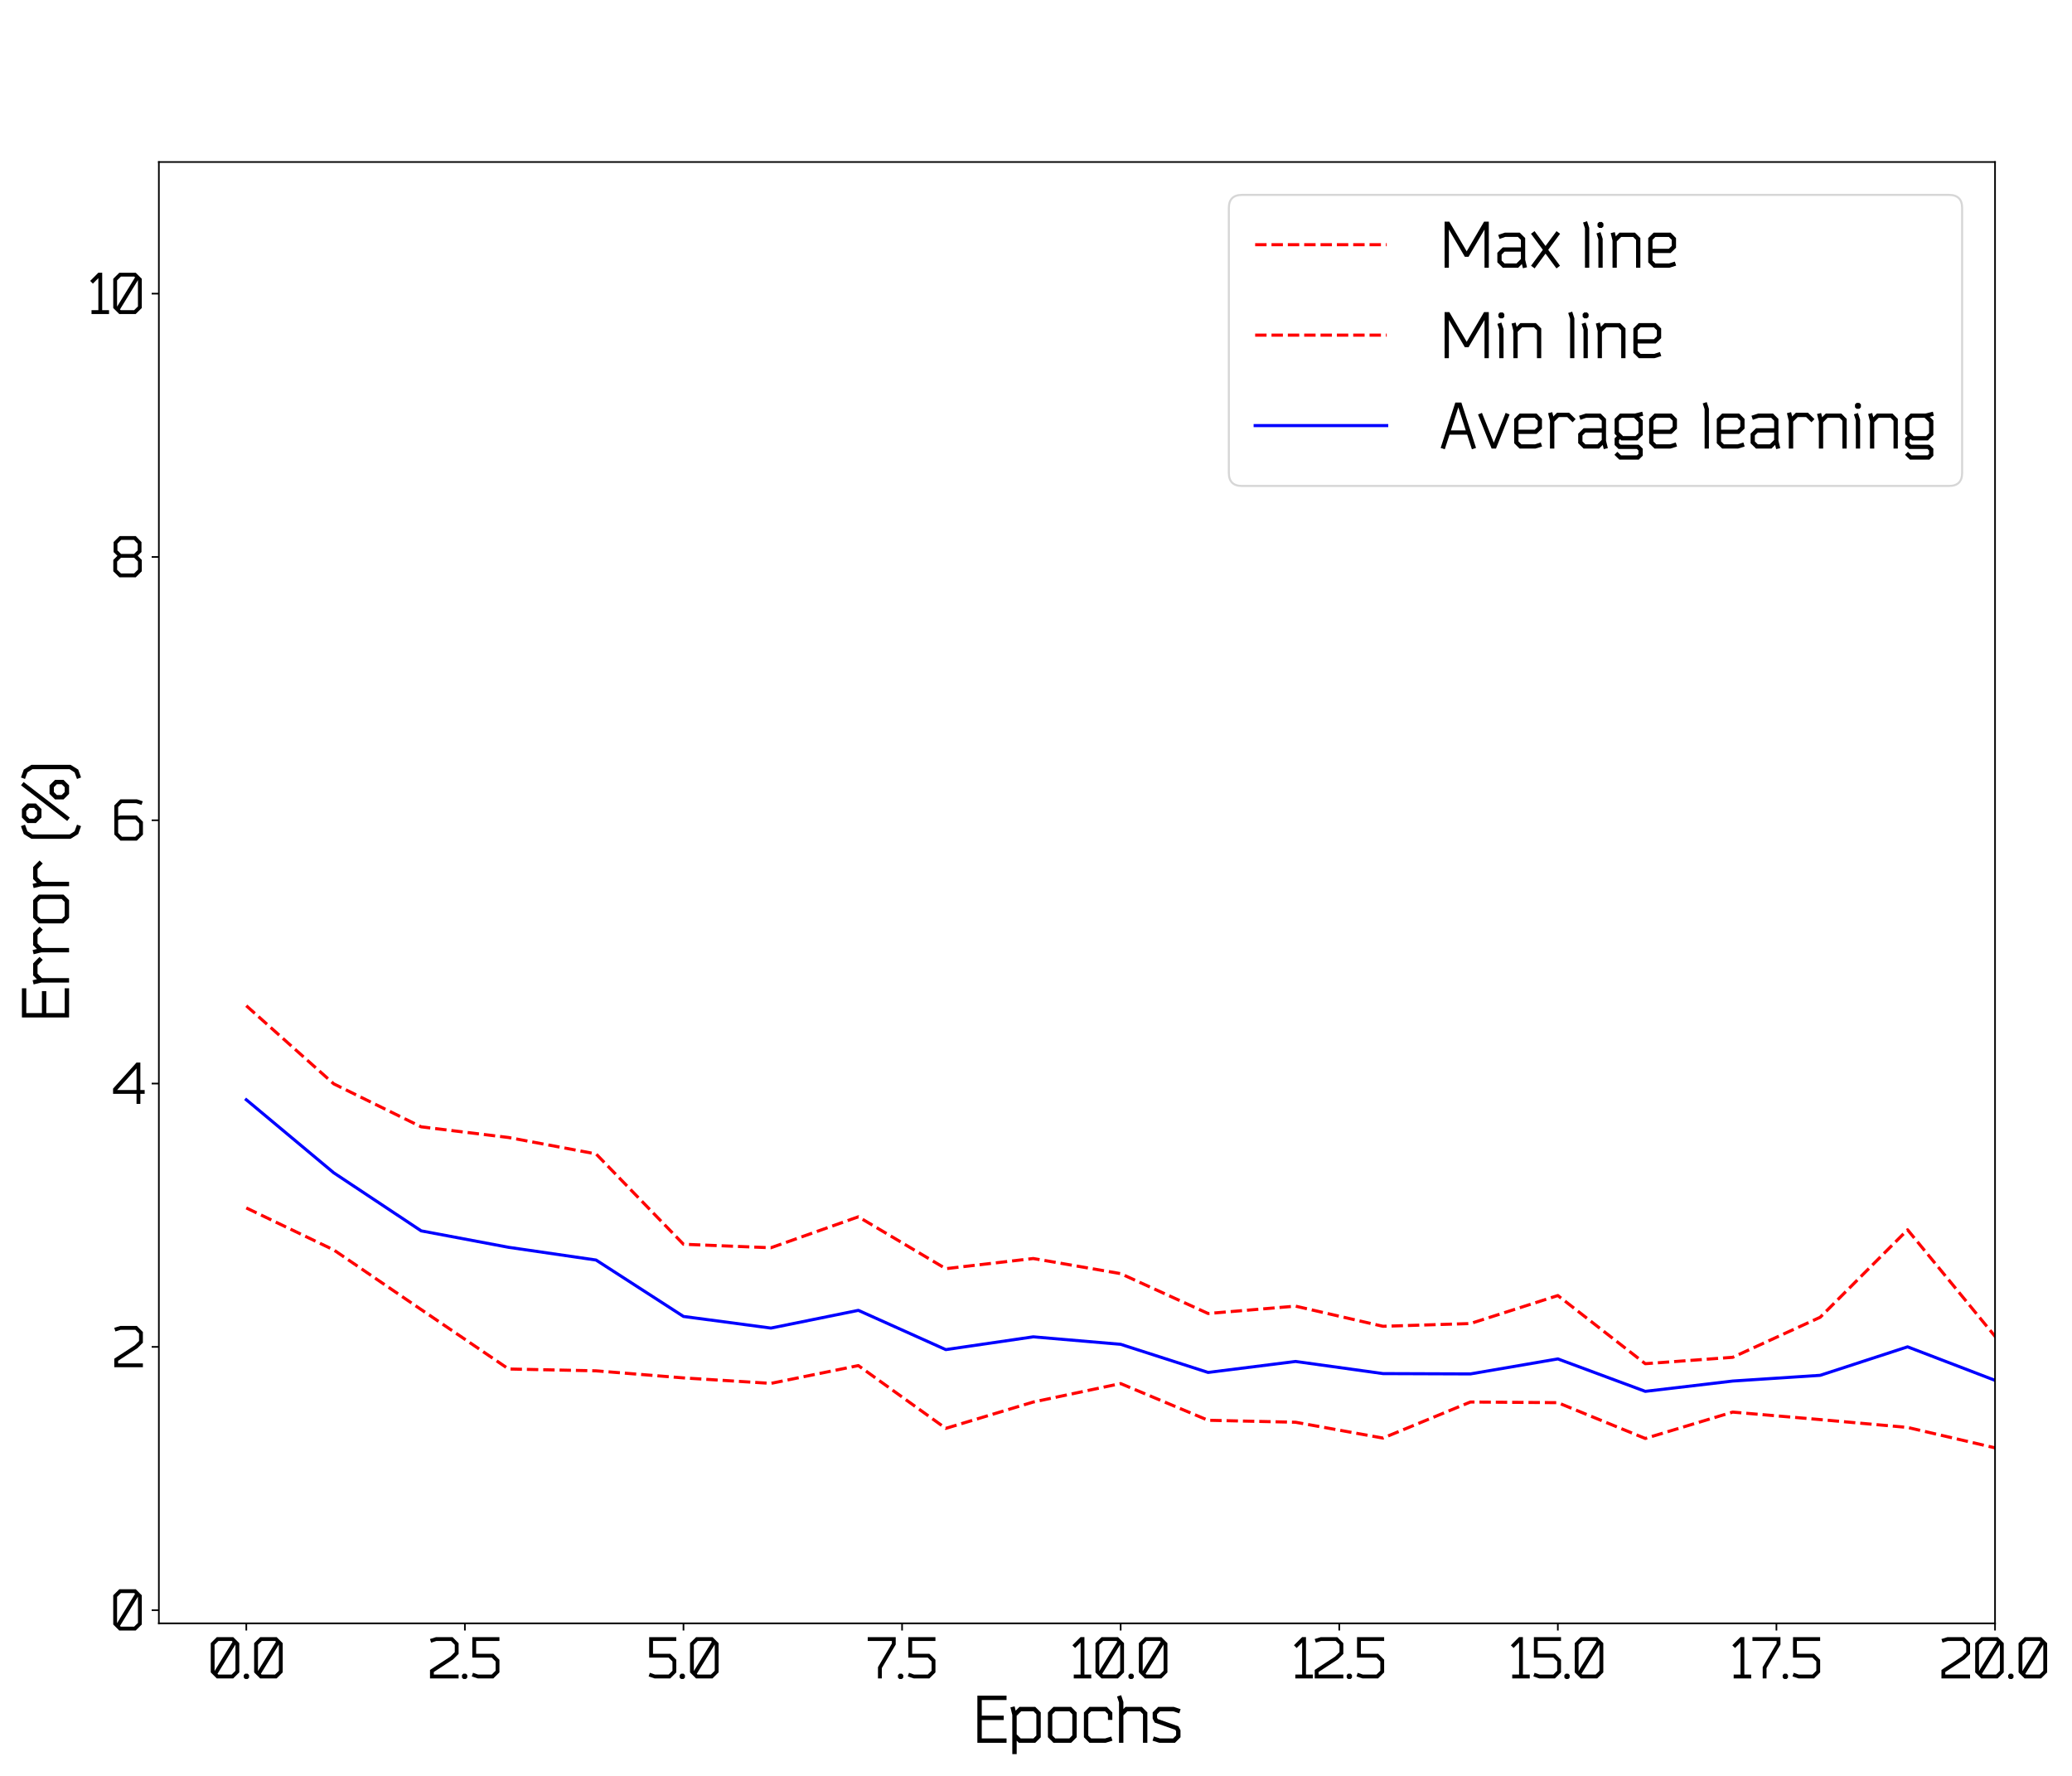 <?xml version="1.0" encoding="UTF-8" standalone="no"?>
<svg
   xmlns:dc="http://purl.org/dc/elements/1.1/"
   xmlns:cc="http://creativecommons.org/ns#"
   xmlns:rdf="http://www.w3.org/1999/02/22-rdf-syntax-ns#"
   xmlns:svg="http://www.w3.org/2000/svg"
   xmlns="http://www.w3.org/2000/svg"
   xmlns:xlink="http://www.w3.org/1999/xlink"
   xmlns:sodipodi="http://sodipodi.sourceforge.net/DTD/sodipodi-0.dtd"
   xmlns:inkscape="http://www.inkscape.org/namespaces/inkscape"
   width="1008pt"
   height="864pt"
   viewBox="0 0 1008 864"
   version="1.1"
   id="svg10456"
   sodipodi:docname="M3-variance.svg"
   inkscape:version="1.0.2 (e86c870879, 2021-01-15)">
  <sodipodi:namedview
     pagecolor="#ffffff"
     bordercolor="#666666"
     borderopacity="1"
     objecttolerance="10"
     gridtolerance="10"
     guidetolerance="10"
     inkscape:pageopacity="0"
     inkscape:pageshadow="2"
     inkscape:window-width="1432"
     inkscape:window-height="869"
     id="namedview10458"
     showgrid="false"
     inkscape:zoom="0.77170139"
     inkscape:cx="672"
     inkscape:cy="-46.00225"
     inkscape:window-x="221"
     inkscape:window-y="1211"
     inkscape:window-maximized="0"
     inkscape:current-layer="axes_1" />
  <defs
     id="defs9859">
    <style
       type="text/css"
       id="style9857">*{stroke-linejoin: round; stroke-linecap: butt}</style>
  </defs>
  <g
     id="figure_1">
    <g
       id="patch_1">
      <path
         d="M 0 864  L 1008 864  L 1008 0  L 0 0  z "
         style="fill: #ffffff"
         id="path9861" />
    </g>
    <g
       id="axes_1">
      <g
         id="patch_2">
        <path
           d="M 77.287 789.781  L 970.553 789.781  L 970.553 78.826  L 77.287 78.826  z "
           style="fill: #ffffff"
           id="path9864" />
      </g>
      <g
         id="matplotlib.axis_1">
        <g
           id="xtick_1">
          <g
             id="line2d_1">
            <defs
               id="defs9868">
              <path
                 id="m13b226bd58"
                 d="M 0 0  L 0 3.5  "
                 style="stroke: #000000; stroke-width: 0.8" />
            </defs>
            <g
               id="g9872">
              <use
                 xlink:href="#m13b226bd58"
                 x="119.823"
                 y="789.781"
                 style="stroke: #000000; stroke-width: 0.8"
                 id="use9870" />
            </g>
          </g>
          <g
             id="text_1">
            <!-- 0.0 -->
            <g
               transform="translate(100.81 816.577) scale(0.28 -0.28)"
               id="g9885">
              <defs
                 id="defs9877">
                <path
                   id="Bender-30"
                   d="M 800 800  L 2752 3981  L 2662 4064  L 1216 4064  L 800 3654  L 800 800  z M 3066 3680  L 1114 499  L 1203 416  L 2650 416  L 3066 826  L 3066 3680  z M 2829 4480  L 3482 3827  L 3482 653  L 2822 0  L 1037 0  L 384 653  L 384 3827  L 1043 4480  L 2829 4480  z "
                   transform="scale(0.016)" />
                <path
                   id="Bender-2e"
                   d="M 346 -64  L 192 90  L 192 358  L 346 512  L 614 512  L 768 358  L 768 90  L 614 -64  L 346 -64  z "
                   transform="scale(0.016)" />
              </defs>
              <use
                 xlink:href="#Bender-30"
                 id="use9879" />
              <use
                 xlink:href="#Bender-2e"
                 x="60.4"
                 id="use9881" />
              <use
                 xlink:href="#Bender-30"
                 x="75.4"
                 id="use9883" />
            </g>
          </g>
        </g>
        <g
           id="xtick_2">
          <g
             id="line2d_2">
            <g
               id="g9891">
              <use
                 xlink:href="#m13b226bd58"
                 x="226.164"
                 y="789.781"
                 style="stroke: #000000; stroke-width: 0.8"
                 id="use9889" />
            </g>
          </g>
          <g
             id="text_2">
            <!-- 2.5 -->
            <g
               transform="translate(208.594 816.577) scale(0.28 -0.28)"
               id="g9904">
              <defs
                 id="defs9896">
                <path
                   id="Bender-32"
                   d="M 819 4064  L 256 3885  L 128 4275  L 787 4480  L 2586 4480  L 3238 3821  L 3238 2662  L 2643 2067  L 550 698  L 550 416  L 3238 416  L 3238 0  L 134 0  L 134 922  L 2355 2374  L 2822 2848  L 2822 3654  L 2419 4064  L 819 4064  z "
                   transform="scale(0.016)" />
                <path
                   id="Bender-35"
                   d="M 378 4480  L 3322 4480  L 3322 4064  L 794 4064  L 794 2675  L 2669 2675  L 3322 2022  L 3322 653  L 2662 0  L 966 0  L 320 218  L 454 608  L 1011 416  L 2483 416  L 2906 832  L 2906 1843  L 2490 2259  L 378 2259  L 378 4480  z "
                   transform="scale(0.016)" />
              </defs>
              <use
                 xlink:href="#Bender-32"
                 id="use9898" />
              <use
                 xlink:href="#Bender-2e"
                 x="54.6"
                 id="use9900" />
              <use
                 xlink:href="#Bender-35"
                 x="69.6"
                 id="use9902" />
            </g>
          </g>
        </g>
        <g
           id="xtick_3">
          <g
             id="line2d_3">
            <g
               id="g9910">
              <use
                 xlink:href="#m13b226bd58"
                 x="332.506"
                 y="789.781"
                 style="stroke: #000000; stroke-width: 0.8"
                 id="use9908" />
            </g>
          </g>
          <g
             id="text_3">
            <!-- 5.0 -->
            <g
               transform="translate(314.122 816.577) scale(0.28 -0.28)"
               id="g9919">
              <use
                 xlink:href="#Bender-35"
                 id="use9913" />
              <use
                 xlink:href="#Bender-2e"
                 x="55.9"
                 id="use9915" />
              <use
                 xlink:href="#Bender-30"
                 x="70.9"
                 id="use9917" />
            </g>
          </g>
        </g>
        <g
           id="xtick_4">
          <g
             id="line2d_4">
            <g
               id="g9925">
              <use
                 xlink:href="#m13b226bd58"
                 x="438.847"
                 y="789.781"
                 style="stroke: #000000; stroke-width: 0.8"
                 id="use9923" />
            </g>
          </g>
          <g
             id="text_4">
            <!-- 7.5 -->
            <g
               transform="translate(421.85 816.577) scale(0.28 -0.28)"
               id="g9937">
              <defs
                 id="defs9929">
                <path
                   id="Bender-37"
                   d="M 1594 1120  L 1594 0  L 1178 0  L 1178 1222  L 2688 3789  L 2688 4064  L 64 4064  L 64 4480  L 3104 4480  L 3104 3680  L 1594 1120  z "
                   transform="scale(0.016)" />
              </defs>
              <use
                 xlink:href="#Bender-37"
                 id="use9931" />
              <use
                 xlink:href="#Bender-2e"
                 x="50.5"
                 id="use9933" />
              <use
                 xlink:href="#Bender-35"
                 x="65.5"
                 id="use9935" />
            </g>
          </g>
        </g>
        <g
           id="xtick_5">
          <g
             id="line2d_5">
            <g
               id="g9943">
              <use
                 xlink:href="#m13b226bd58"
                 x="545.188"
                 y="789.781"
                 style="stroke: #000000; stroke-width: 0.8"
                 id="use9941" />
            </g>
          </g>
          <g
             id="text_5">
            <!-- 10.0 -->
            <g
               transform="translate(521.134 816.577) scale(0.28 -0.28)"
               id="g9957">
              <defs
                 id="defs9947">
                <path
                   id="Bender-31"
                   d="M 2176 0  L 275 0  L 275 416  L 1018 416  L 1018 3898  L 422 3302  L 128 3597  L 1018 4486  L 1434 4486  L 1434 416  L 2176 416  L 2176 0  z "
                   transform="scale(0.016)" />
              </defs>
              <use
                 xlink:href="#Bender-31"
                 id="use9949" />
              <use
                 xlink:href="#Bender-30"
                 x="36"
                 id="use9951" />
              <use
                 xlink:href="#Bender-2e"
                 x="96.4"
                 id="use9953" />
              <use
                 xlink:href="#Bender-30"
                 x="111.4"
                 id="use9955" />
            </g>
          </g>
        </g>
        <g
           id="xtick_6">
          <g
             id="line2d_6">
            <g
               id="g9963">
              <use
                 xlink:href="#m13b226bd58"
                 x="651.529"
                 y="789.781"
                 style="stroke: #000000; stroke-width: 0.8"
                 id="use9961" />
            </g>
          </g>
          <g
             id="text_6">
            <!-- 12.5 -->
            <g
               transform="translate(628.919 816.577) scale(0.28 -0.28)"
               id="g9974">
              <use
                 xlink:href="#Bender-31"
                 id="use9966" />
              <use
                 xlink:href="#Bender-32"
                 x="36"
                 id="use9968" />
              <use
                 xlink:href="#Bender-2e"
                 x="90.6"
                 id="use9970" />
              <use
                 xlink:href="#Bender-35"
                 x="105.6"
                 id="use9972" />
            </g>
          </g>
        </g>
        <g
           id="xtick_7">
          <g
             id="line2d_7">
            <g
               id="g9980">
              <use
                 xlink:href="#m13b226bd58"
                 x="757.87"
                 y="789.781"
                 style="stroke: #000000; stroke-width: 0.8"
                 id="use9978" />
            </g>
          </g>
          <g
             id="text_7">
            <!-- 15.0 -->
            <g
               transform="translate(734.446 816.577) scale(0.28 -0.28)"
               id="g9991">
              <use
                 xlink:href="#Bender-31"
                 id="use9983" />
              <use
                 xlink:href="#Bender-35"
                 x="36"
                 id="use9985" />
              <use
                 xlink:href="#Bender-2e"
                 x="91.9"
                 id="use9987" />
              <use
                 xlink:href="#Bender-30"
                 x="106.9"
                 id="use9989" />
            </g>
          </g>
        </g>
        <g
           id="xtick_8">
          <g
             id="line2d_8">
            <g
               id="g9997">
              <use
                 xlink:href="#m13b226bd58"
                 x="864.211"
                 y="789.781"
                 style="stroke: #000000; stroke-width: 0.8"
                 id="use9995" />
            </g>
          </g>
          <g
             id="text_8">
            <!-- 17.5 -->
            <g
               transform="translate(842.174 816.577) scale(0.28 -0.28)"
               id="g10008">
              <use
                 xlink:href="#Bender-31"
                 id="use10000" />
              <use
                 xlink:href="#Bender-37"
                 x="36"
                 id="use10002" />
              <use
                 xlink:href="#Bender-2e"
                 x="86.5"
                 id="use10004" />
              <use
                 xlink:href="#Bender-35"
                 x="101.5"
                 id="use10006" />
            </g>
          </g>
        </g>
        <g
           id="xtick_9">
          <g
             id="line2d_9">
            <g
               id="g10014">
              <use
                 xlink:href="#m13b226bd58"
                 x="970.553"
                 y="789.781"
                 style="stroke: #000000; stroke-width: 0.8"
                 id="use10012" />
            </g>
          </g>
          <g
             id="text_9">
            <!-- 20.0 -->
            <g
               transform="translate(943.896 816.577) scale(0.28 -0.28)"
               id="g10025">
              <use
                 xlink:href="#Bender-32"
                 id="use10017" />
              <use
                 xlink:href="#Bender-30"
                 x="54.6"
                 id="use10019" />
              <use
                 xlink:href="#Bender-2e"
                 x="115"
                 id="use10021" />
              <use
                 xlink:href="#Bender-30"
                 x="130"
                 id="use10023" />
            </g>
          </g>
        </g>
        <g
           id="text_10">
          <!-- Epochs -->
          <g
             transform="translate(472.862 847.906) scale(0.32 -0.32)"
             id="g10049">
            <defs
               id="defs10035">
              <path
                 id="Bender-45"
                 d="M 512 0  L 512 4480  L 3283 4480  L 3283 4064  L 928 4064  L 928 2579  L 3014 2579  L 3014 2163  L 928 2163  L 928 416  L 3283 416  L 3283 0  L 512 0  z "
                 transform="scale(0.016)" />
              <path
                 id="Bender-70"
                 d="M 915 800  L 1299 416  L 2509 416  L 2784 691  L 2784 2720  L 2509 2995  L 1344 2995  L 915 2566  L 915 800  z M 915 205  L 915 -1075  L 499 -1075  L 499 2643  L 320 3366  L 717 3462  L 819 3053  L 1178 3411  L 2682 3411  L 3200 2893  L 3200 518  L 2682 0  L 1120 0  L 915 205  z "
                 transform="scale(0.016)" />
              <path
                 id="Bender-6f"
                 d="M 3117 531  L 2592 0  L 909 0  L 384 531  L 384 2880  L 909 3411  L 2592 3411  L 3117 2880  L 3117 531  z M 1082 416  L 2419 416  L 2701 704  L 2701 2707  L 2419 2995  L 1082 2995  L 800 2707  L 800 704  L 1082 416  z "
                 transform="scale(0.016)" />
              <path
                 id="Bender-63"
                 d="M 2406 416  L 2970 595  L 3098 205  L 2445 0  L 909 0  L 384 531  L 384 2880  L 909 3411  L 2560 3411  L 3085 2880  L 3085 2176  L 2669 2176  L 2669 2726  L 2394 2995  L 1075 2995  L 800 2726  L 800 685  L 1075 416  L 2406 416  z "
                 transform="scale(0.016)" />
              <path
                 id="Bender-68"
                 d="M 922 2611  L 922 0  L 506 0  L 506 3834  L 320 4397  L 710 4525  L 922 3878  L 922 3206  L 1126 3411  L 2675 3411  L 3200 2886  L 3200 0  L 2784 0  L 2784 2720  L 2509 2995  L 1306 2995  L 922 2611  z "
                 transform="scale(0.016)" />
              <path
                 id="Bender-73"
                 d="M 2432 1088  L 2362 1229  L 403 1920  L 205 2304  L 205 2886  L 730 3411  L 2214 3411  L 2861 3194  L 2726 2803  L 2170 2995  L 909 2995  L 621 2707  L 621 2406  L 691 2259  L 2650 1568  L 2848 1190  L 2848 525  L 2323 0  L 838 0  L 192 205  L 320 602  L 890 416  L 2144 416  L 2432 704  L 2432 1088  z "
                 transform="scale(0.016)" />
            </defs>
            <use
               xlink:href="#Bender-45"
               id="use10037" />
            <use
               xlink:href="#Bender-70"
               x="53.3"
               id="use10039" />
            <use
               xlink:href="#Bender-6f"
               x="109.3"
               id="use10041" />
            <use
               xlink:href="#Bender-63"
               x="164"
               id="use10043" />
            <use
               xlink:href="#Bender-68"
               x="215.4"
               id="use10045" />
            <use
               xlink:href="#Bender-73"
               x="271.4"
               id="use10047" />
          </g>
        </g>
      </g>
      <g
         id="matplotlib.axis_2">
        <g
           id="ytick_1">
          <g
             id="line2d_10">
            <defs
               id="defs10054">
              <path
                 id="m3db5bfe29f"
                 d="M 0 0  L -3.5 0  "
                 style="stroke: #000000; stroke-width: 0.8" />
            </defs>
            <g
               id="g10058">
              <use
                 xlink:href="#m3db5bfe29f"
                 x="77.287"
                 y="783.376"
                 style="stroke: #000000; stroke-width: 0.8"
                 id="use10056" />
            </g>
          </g>
          <g
             id="text_11">
            <!-- 0 -->
            <g
               transform="translate(53.373 793.274) scale(0.28 -0.28)"
               id="g10063">
              <use
                 xlink:href="#Bender-30"
                 id="use10061" />
            </g>
          </g>
        </g>
        <g
           id="ytick_2">
          <g
             id="line2d_11">
            <g
               id="g10069">
              <use
                 xlink:href="#m3db5bfe29f"
                 x="77.287"
                 y="655.276"
                 style="stroke: #000000; stroke-width: 0.8"
                 id="use10067" />
            </g>
          </g>
          <g
             id="text_12">
            <!-- 2 -->
            <g
               transform="translate(55.001 665.174) scale(0.28 -0.28)"
               id="g10074">
              <use
                 xlink:href="#Bender-32"
                 id="use10072" />
            </g>
          </g>
        </g>
        <g
           id="ytick_3">
          <g
             id="line2d_12">
            <g
               id="g10080">
              <use
                 xlink:href="#m3db5bfe29f"
                 x="77.287"
                 y="527.176"
                 style="stroke: #000000; stroke-width: 0.8"
                 id="use10078" />
            </g>
          </g>
          <g
             id="text_13">
            <!-- 4 -->
            <g
               transform="translate(54.721 537.074) scale(0.28 -0.28)"
               id="g10088">
              <defs
                 id="defs10084">
                <path
                   id="Bender-34"
                   d="M 3027 1510  L 3494 1510  L 3494 1094  L 3027 1094  L 3027 0  L 2611 0  L 2611 1094  L 64 1094  L 64 1658  L 2611 4493  L 3027 4493  L 3027 1510  z M 2611 1510  L 2611 3853  L 506 1510  L 2611 1510  z "
                   transform="scale(0.016)" />
              </defs>
              <use
                 xlink:href="#Bender-34"
                 id="use10086" />
            </g>
          </g>
        </g>
        <g
           id="ytick_4">
          <g
             id="line2d_13">
            <g
               id="g10094">
              <use
                 xlink:href="#m3db5bfe29f"
                 x="77.287"
                 y="399.076"
                 style="stroke: #000000; stroke-width: 0.8"
                 id="use10092" />
            </g>
          </g>
          <g
             id="text_14">
            <!-- 6 -->
            <g
               transform="translate(53.907 408.974) scale(0.28 -0.28)"
               id="g10102">
              <defs
                 id="defs10098">
                <path
                   id="Bender-36"
                   d="M 384 659  L 384 3821  L 1037 4480  L 2842 4480  L 3469 4269  L 3328 3878  L 2758 4064  L 1203 4064  L 800 3654  L 800 2650  L 1011 2720  L 2829 2720  L 3488 2048  L 3488 653  L 2829 0  L 1043 0  L 384 659  z M 2656 2304  L 1011 2304  L 800 2234  L 800 832  L 1216 416  L 2656 416  L 3072 832  L 3072 1875  L 2656 2304  z "
                   transform="scale(0.016)" />
              </defs>
              <use
                 xlink:href="#Bender-36"
                 id="use10100" />
            </g>
          </g>
        </g>
        <g
           id="ytick_5">
          <g
             id="line2d_14">
            <g
               id="g10108">
              <use
                 xlink:href="#m3db5bfe29f"
                 x="77.287"
                 y="270.976"
                 style="stroke: #000000; stroke-width: 0.8"
                 id="use10106" />
            </g>
          </g>
          <g
             id="text_15">
            <!-- 8 -->
            <g
               transform="translate(53.404 280.874) scale(0.28 -0.28)"
               id="g10116">
              <defs
                 id="defs10112">
                <path
                   id="Bender-38"
                   d="M 3059 1715  L 2650 2125  L 1216 2125  L 800 1709  L 800 826  L 1216 416  L 2637 416  L 3059 832  L 3059 1715  z M 2624 4064  L 1235 4064  L 832 3661  L 832 2925  L 1222 2541  L 2637 2541  L 3027 2925  L 3027 3642  L 2624 4064  z M 2816 0  L 1043 0  L 384 653  L 384 1888  L 832 2336  L 416 2746  L 416 3827  L 1069 4480  L 2816 4480  L 3443 3827  L 3443 2746  L 3027 2336  L 3475 1888  L 3475 653  L 2816 0  z "
                   transform="scale(0.016)" />
              </defs>
              <use
                 xlink:href="#Bender-38"
                 id="use10114" />
            </g>
          </g>
        </g>
        <g
           id="ytick_6">
          <g
             id="line2d_15">
            <g
               id="g10122">
              <use
                 xlink:href="#m3db5bfe29f"
                 x="77.287"
                 y="142.876"
                 style="stroke: #000000; stroke-width: 0.8"
                 id="use10120" />
            </g>
          </g>
          <g
             id="text_16">
            <!-- 10 -->
            <g
               transform="translate(43.293 152.774) scale(0.28 -0.28)"
               id="g10129">
              <use
                 xlink:href="#Bender-31"
                 id="use10125" />
              <use
                 xlink:href="#Bender-30"
                 x="36"
                 id="use10127" />
            </g>
          </g>
        </g>
        <g
           id="text_17">
          <!-- Error (%) -->
          <g
             transform="translate(33.598 497.633) rotate(-90) scale(0.32 -0.32)"
             id="g10158">
            <defs
               id="defs10138">
              <path
                 id="Bender-72"
                 d="M 2144 2995  L 1344 2995  L 915 2566  L 915 0  L 499 0  L 499 2643  L 320 3366  L 717 3462  L 819 3053  L 1178 3411  L 2317 3411  L 2938 2803  L 2650 2502  L 2144 2995  z "
                 transform="scale(0.016)" />
              <path
                 id="Bender-20"
                 transform="scale(0.016)" />
              <path
                 id="Bender-28"
                 d="M 672 3482  L 672 -51  L 973 -525  L 1600 -755  L 1459 -1139  L 710 -870  L 256 -141  L 256 3571  L 710 4301  L 1459 4570  L 1600 4186  L 973 3955  L 672 3482  z "
                 transform="scale(0.016)" />
              <path
                 id="Bender-25"
                 d="M 390 179  L 3776 4563  L 4090 4320  L 710 -70  L 390 179  z M 2963 1856  L 3770 1856  L 4294 1331  L 4294 525  L 3770 0  L 2963 0  L 2438 525  L 2438 1331  L 2963 1856  z M 3597 1440  L 3136 1440  L 2854 1158  L 2854 698  L 3136 416  L 3597 416  L 3878 698  L 3878 1158  L 3597 1440  z M 717 4480  L 1523 4480  L 2048 3955  L 2048 3149  L 1523 2624  L 717 2624  L 192 3149  L 192 3955  L 717 4480  z M 1350 4064  L 890 4064  L 608 3782  L 608 3322  L 890 3040  L 1350 3040  L 1632 3322  L 1632 3782  L 1350 4064  z "
                 transform="scale(0.016)" />
              <path
                 id="Bender-29"
                 d="M 928 -51  L 928 3482  L 627 3955  L 0 4186  L 141 4570  L 890 4301  L 1344 3571  L 1344 -141  L 890 -870  L 141 -1139  L 0 -755  L 627 -525  L 928 -51  z "
                 transform="scale(0.016)" />
            </defs>
            <use
               xlink:href="#Bender-45"
               id="use10140" />
            <use
               xlink:href="#Bender-72"
               x="53.3"
               id="use10142" />
            <use
               xlink:href="#Bender-72"
               x="99.2"
               id="use10144" />
            <use
               xlink:href="#Bender-6f"
               x="145.1"
               id="use10146" />
            <use
               xlink:href="#Bender-72"
               x="199.8"
               id="use10148" />
            <use
               xlink:href="#Bender-20"
               x="245.7"
               id="use10150" />
            <use
               xlink:href="#Bender-28"
               x="275.7"
               id="use10152" />
            <use
               xlink:href="#Bender-25"
               x="300.7"
               id="use10154" />
            <use
               xlink:href="#Bender-29"
               x="370.8"
               id="use10156" />
          </g>
        </g>
      </g>
      <g
         id="line2d_16">
        <path
           d="M 119.823 489.308  L 162.36 527.313  L 204.896 548.222  L 247.433 553.419  L 289.969 561.398  L 332.506 605.353  L 375.042 607.052  L 417.579 591.998  L 460.115 617.235  L 502.651 612.285  L 545.188 619.645  L 587.724 639.041  L 630.261 635.461  L 672.797 645.267  L 715.334 643.93  L 757.87 630.304  L 800.407 663.471  L 842.943 660.352  L 885.48 640.884  L 928.016 598.312  L 970.553 650.146  L 1009 663.852  "
           clip-path="url(#p0bf16247a5)"
           style="fill: none; stroke-dasharray: 5.55,2.4; stroke-dashoffset: 0; stroke: #ff0000; stroke-width: 1.5"
           id="path10162" />
      </g>
      <g
         id="line2d_17">
        <path
           d="M 119.823 587.682  L 162.36 608.107  L 204.896 637.133  L 247.433 666.041  L 289.969 666.933  L 332.506 670.373  L 375.042 673.042  L 417.579 664.383  L 460.115 694.929  L 502.651 682.117  L 545.188 673.135  L 587.724 690.986  L 630.261 691.947  L 672.797 699.647  L 715.334 682.105  L 757.87 682.422  L 800.407 699.838  L 842.943 687.008  L 885.48 690.655  L 928.016 694.47  L 970.553 704.397  L 1009 698.166  "
           clip-path="url(#p0bf16247a5)"
           style="fill: none; stroke-dasharray: 5.55,2.4; stroke-dashoffset: 0; stroke: #ff0000; stroke-width: 1.5"
           id="path10165" />
      </g>
      <g
         id="line2d_18">
        <path
           d="M 119.823 535.047  L 162.36 570.59  L 204.896 598.837  L 247.433 606.843  L 289.969 613.031  L 332.506 640.479  L 375.042 646.138  L 417.579 637.511  L 460.115 656.614  L 502.651 650.395  L 545.188 654.032  L 587.724 667.718  L 630.261 662.375  L 672.797 668.281  L 715.334 668.437  L 757.87 661.135  L 800.407 676.919  L 842.943 671.906  L 885.48 669.123  L 928.016 655.258  L 970.553 671.563  L 1009 678.747  "
           clip-path="url(#p0bf16247a5)"
           style="fill: none; stroke: #0000ff; stroke-width: 1.5; stroke-linecap: square"
           id="path10168" />
      </g>
      <g
         id="patch_3">
        <path
           d="M 77.287 789.781  L 77.287 78.826  "
           style="fill: none; stroke: #000000; stroke-width: 0.8; stroke-linejoin: miter; stroke-linecap: square"
           id="path10171" />
      </g>
      <g
         id="patch_4">
        <path
           d="M 970.553 789.781  L 970.553 78.826  "
           style="fill: none; stroke: #000000; stroke-width: 0.8; stroke-linejoin: miter; stroke-linecap: square"
           id="path10174" />
      </g>
      <g
         id="patch_5">
        <path
           d="M 77.287 789.781  L 970.553 789.781  "
           style="fill: none; stroke: #000000; stroke-width: 0.8; stroke-linejoin: miter; stroke-linecap: square"
           id="path10177" />
      </g>
      <g
         id="patch_6">
        <path
           d="M 77.287 78.826  L 970.553 78.826  "
           style="fill: none; stroke: #000000; stroke-width: 0.8; stroke-linejoin: miter; stroke-linecap: square"
           id="path10180" />
      </g>
      <g
         id="legend_1">
        <g
           id="patch_7">
          <path
             d="M 604.217 236.426  L 948.153 236.426  Q 954.553 236.426 954.553 230.026  L 954.553 101.226  Q 954.553 94.826 948.153 94.826  L 604.217 94.826  Q 597.817 94.826 597.817 101.226  L 597.817 230.026  Q 597.817 236.426 604.217 236.426  z "
             style="fill: #ffffff; opacity: 0.8; stroke: #cccccc; stroke-linejoin: miter"
             id="path10360" />
        </g>
        <g
           id="line2d_19">
          <path
             d="M 610.617 119.051  L 642.617 119.051  L 674.617 119.051  "
             style="fill: none; stroke-dasharray: 5.55,2.4; stroke-dashoffset: 0; stroke: #ff0000; stroke-width: 1.5"
             id="path10363" />
        </g>
        <g
           id="text_19">
          <!-- Max line -->
          <g
             transform="translate(700.217 130.251) scale(0.32 -0.32)"
             id="g10385">
            <defs
               id="defs10367">
              <path
                 id="Bender-78"
                 d="M 1446 2067  L 2490 3475  L 2829 3226  L 1702 1702  L 2822 186  L 2483 -64  L 1446 1338  L 410 -64  L 70 186  L 1190 1702  L 64 3226  L 403 3475  L 1446 2067  z "
                 transform="scale(0.016)" />
            </defs>
            <path
               id="use10369"
               d="M 44.406,16.594 H 38.797 L 14.5,58.094 V 0 H 8 v 70 h 7.203 L 41.594,24.906 68,70 h 7.203 V 0 h -6.5 v 58.094 z"
               style="stroke-width:0.016" />
            <path
               id="use10371"
               d="M 130.497,45.094 V 12 l 2.797,-11.297 -6.188,-1.5 L 125.497,5.594 119.903,0 H 96.497 l -8.297,8.203 v 14.5 l 8.297,8.203 h 27.5 v 11.5 l -4.5,4.391 h -19.203 l -8.687,-3 -2.109,6.109 10.109,3.391 H 122.2 Z M 117.294,6.5 l 6.703,6.703 V 24.406 H 99.2 L 94.7,20 v -9.094 l 4.5,-4.406 z"
               style="stroke-width:0.016" />
            <use
               xlink:href="#Bender-78"
               x="138.3"
               id="use10373" />
            <use
               xlink:href="#Bender-20"
               x="183.5"
               id="use10375" />
            <path
               id="use10377"
               d="M 227.906,60.594 V 0 h -6.5 v 59.906 l -2.906,8.797 6.094,2 z"
               style="stroke-width:0.016" />
            <path
               id="use10379"
               d="m 241.806,43.297 -2.906,8.797 6.094,2 L 248.306,44 V 0 h -6.5 z M 242.9,60.5 240.494,62.906 v 4.188 L 242.9,69.5 h 4.203 l 2.391,-2.406 v -4.188 L 247.103,60.5 Z"
               style="stroke-width:0.016" />
            <path
               id="use10381"
               d="m 263.297,0 v 41.297 l -2.797,11.297 6.203,1.5 1.594,-6.391 5.609,5.594 h 23.5 l 8.188,-8.203 V 0 h -6.5 v 42.297 l -4.5,4.5 H 276.5 L 269.797,40.094 V 0 Z"
               style="stroke-width:0.016" />
            <path
               id="use10383"
               d="m 349.194,6.5 8.812,2.797 2,-6.094 L 349.803,0 h -24 l -8.203,8.203 V 45.094 l 8.203,8.203 h 25.797 l 8.203,-8.203 v -14.688 l -8.203,-8.109 h -27.5 V 10.906 L 328.506,6.5 Z M 328.506,46.797 324.1,42.406 V 28.797 h 24.797 l 4.406,4.406 v 9.203 l -4.406,4.391 z"
               style="stroke-width:0.016" />
          </g>
        </g>
        <g
           id="line2d_20">
          <path
             d="M 610.617 163.051  L 642.617 163.051  L 674.617 163.051  "
             style="fill: none; stroke-dasharray: 5.55,2.4; stroke-dashoffset: 0; stroke: #ff0000; stroke-width: 1.5"
             id="path10388" />
        </g>
        <g
           id="text_20">
          <!-- Min line -->
          <g
             transform="translate(700.217 174.251) scale(0.32 -0.32)"
             id="g10407">
            <path
               id="use10391"
               d="M 44.406,16.594 H 38.797 L 14.5,58.094 V 0 H 8 v 70 h 7.203 L 41.594,24.906 68,70 h 7.203 V 0 h -6.5 v 58.094 z"
               style="stroke-width:0.016" />
            <path
               id="use10393"
               d="m 91.106,43.297 -2.906,8.797 6.094,2 L 97.606,44 V 0 h -6.5 z M 92.2,60.5 l -2.406,2.406 v 4.188 L 92.2,69.5 h 4.203 l 2.391,-2.406 v -4.188 L 96.403,60.5 Z"
               style="stroke-width:0.016" />
            <path
               id="use10395"
               d="m 112.597,0 v 41.297 l -2.797,11.297 6.203,1.5 1.594,-6.391 5.609,5.594 h 23.5 l 8.188,-8.203 V 0 h -6.5 v 42.297 l -4.5,4.5 H 125.8 L 119.097,40.094 V 0 Z"
               style="stroke-width:0.016" />
            <use
               xlink:href="#Bender-20"
               x="160.9"
               id="use10397" />
            <path
               id="use10399"
               d="M 205.306,60.594 V 0 h -6.5 v 59.906 l -2.906,8.797 6.094,2 z"
               style="stroke-width:0.016" />
            <path
               id="use10401"
               d="m 219.206,43.297 -2.906,8.797 6.094,2 L 225.706,44 V 0 h -6.5 z M 220.3,60.5 l -2.406,2.406 v 4.188 L 220.3,69.5 h 4.203 l 2.391,-2.406 v -4.188 L 224.503,60.5 Z"
               style="stroke-width:0.016" />
            <path
               id="use10403"
               d="m 240.697,0 v 41.297 l -2.797,11.297 6.203,1.5 1.594,-6.391 5.609,5.594 h 23.5 l 8.188,-8.203 V 0 h -6.5 v 42.297 l -4.5,4.5 H 253.9 L 247.197,40.094 V 0 Z"
               style="stroke-width:0.016" />
            <path
               id="use10405"
               d="m 326.594,6.5 8.812,2.797 2,-6.094 L 327.203,0 h -24 l -8.203,8.203 V 45.094 l 8.203,8.203 h 25.797 l 8.203,-8.203 v -14.688 l -8.203,-8.109 h -27.5 V 10.906 L 305.906,6.5 Z m -20.688,40.297 -4.406,-4.391 V 28.797 h 24.797 l 4.406,4.406 v 9.203 l -4.406,4.391 z"
               style="stroke-width:0.016" />
          </g>
        </g>
        <g
           id="line2d_21">
          <path
             d="M 610.617 207.051  L 642.617 207.051  L 674.617 207.051  "
             style="fill: none; stroke: #0000ff; stroke-width: 1.5; stroke-linecap: square"
             id="path10410" />
        </g>
        <g
           id="text_21">
          <!-- Average learning -->
          <g
             transform="translate(700.217 218.251) scale(0.32 -0.32)"
             id="g10445">
            <path
               id="use10413"
               d="M 15.5,21.203 8.297,-1 2,1 24.297,70 H 33.5 L 55.797,1 49.5,-1 42.297,21.203 Z m 2.094,6.5 h 22.609 l -11.297,35 z"
               style="stroke-width:0.016" />
            <path
               id="use10415"
               d="m 86.097,0 h -6.594 l -20.703,51.906 6,2.391 18,-45.297 18,45.297 6,-2.391 z"
               style="stroke-width:0.016" />
            <path
               id="use10417"
               d="m 145.394,6.5 8.812,2.797 2,-6.094 L 146.003,0 h -24 l -8.203,8.203 V 45.094 l 8.203,8.203 h 25.797 l 8.203,-8.203 v -14.688 l -8.203,-8.109 h -27.5 V 10.906 L 124.706,6.5 Z m -20.688,40.297 -4.406,-4.391 V 28.797 h 24.797 l 4.406,4.406 v 9.203 l -4.406,4.391 z"
               style="stroke-width:0.016" />
            <use
               xlink:href="#Bender-72"
               x="160.2"
               id="use10419" />
            <path
               id="use10421"
               d="M 253.397,45.094 V 12 l 2.797,-11.297 -6.188,-1.5 L 248.397,5.594 242.803,0 h -23.406 l -8.297,8.203 v 14.5 l 8.297,8.203 h 27.5 v 11.5 l -4.5,4.391 h -19.203 l -8.688,-3 -2.109,6.109 10.109,3.391 h 22.594 z M 240.194,6.5 l 6.703,6.703 V 24.406 H 222.1 L 217.6,20 v -9.094 l 4.5,-4.406 z"
               style="stroke-width:0.016" />
            <path
               id="use10423"
               d="m 276.7,12.5 -2,1.906 -1.594,-1.609 v -4.594 l 2.297,-2.297 h 27.797 l 6,-6 v -10.703 l -6,-6 h -29.5 l -7.5,7.297 4.406,4.594 5.594,-5.391 h 24.203 L 302.7,-8 v 5.094 l -2.297,2.312 h -27.906 l -6,6 v 10.188 l 3.5,3.5 -3.5,3.5 v 22.5 l 8.203,8.203 h 22.5 l 11.297,2.797 1.5,-6.188 -6.297,-1.609 5.5,-5.5 V 20.703 L 300.997,12.5 Z m 19.297,34.297 H 277.403 L 272.997,42.406 V 25.297 L 279.294,19 h 19 l 4.406,4.406 v 16.688 z"
               style="stroke-width:0.016" />
            <path
               id="use10425"
               d="m 350.594,6.5 8.812,2.797 2,-6.094 L 351.203,0 h -24 l -8.203,8.203 V 45.094 l 8.203,8.203 h 25.797 l 8.203,-8.203 v -14.688 l -8.203,-8.109 h -27.5 V 10.906 L 329.906,6.5 Z m -20.688,40.297 -4.406,-4.391 V 28.797 h 24.797 l 4.406,4.406 v 9.203 l -4.406,4.391 z"
               style="stroke-width:0.016" />
            <use
               xlink:href="#Bender-20"
               x="365.4"
               id="use10427" />
            <path
               id="use10429"
               d="M 409.806,60.594 V 0 h -6.5 v 59.906 l -2.906,8.797 6.094,2 z"
               style="stroke-width:0.016" />
            <path
               id="use10431"
               d="m 453.394,6.5 8.812,2.797 2,-6.094 L 454.003,0 h -24 L 421.8,8.203 V 45.094 l 8.203,8.203 h 25.797 l 8.203,-8.203 v -14.688 l -8.203,-8.109 h -27.5 V 10.906 L 432.706,6.5 Z M 432.706,46.797 428.3,42.406 V 28.797 h 24.797 l 4.406,4.406 v 9.203 l -4.406,4.391 z"
               style="stroke-width:0.016" />
            <path
               id="use10433"
               d="M 515.497,45.094 V 12 l 2.797,-11.297 -6.188,-1.5 L 510.497,5.594 504.903,0 h -23.406 l -8.297,8.203 v 14.5 l 8.297,8.203 h 27.5 v 11.5 l -4.5,4.391 h -19.203 l -8.688,-3 -2.109,6.109 10.109,3.391 h 22.594 z M 502.294,6.5 l 6.703,6.703 V 24.406 H 484.2 L 479.7,20 v -9.094 l 4.5,-4.406 z"
               style="stroke-width:0.016" />
            <use
               xlink:href="#Bender-72"
               x="523.3"
               id="use10435" />
            <path
               id="use10437"
               d="m 576.997,0 v 41.297 l -2.797,11.297 6.203,1.5 1.594,-6.391 5.609,5.594 h 23.5 l 8.188,-8.203 V 0 h -6.5 v 42.297 l -4.5,4.5 H 590.2 L 583.497,40.094 V 0 Z"
               style="stroke-width:0.016" />
            <path
               id="use10439"
               d="m 633.206,43.297 -2.906,8.797 6.094,2 L 639.706,44 V 0 h -6.5 z M 634.3,60.5 l -2.406,2.406 v 4.188 L 634.3,69.5 h 4.203 l 2.391,-2.406 v -4.188 L 638.503,60.5 Z"
               style="stroke-width:0.016" />
            <path
               id="use10441"
               d="m 654.697,0 v 41.297 l -2.797,11.297 6.203,1.5 1.594,-6.391 5.609,5.594 h 23.5 l 8.188,-8.203 V 0 h -6.5 v 42.297 l -4.5,4.5 H 667.9 L 661.197,40.094 V 0 Z"
               style="stroke-width:0.016" />
            <path
               id="use10443"
               d="m 718.5,12.5 -2,1.906 -1.594,-1.609 V 8.203 L 717.203,5.906 h 27.797 l 6,-6 v -10.703 l -6,-6 h -29.5 l -7.5,7.297 4.406,4.594 5.594,-5.391 H 742.203 L 744.5,-8 v 5.094 l -2.297,2.312 h -27.906 l -6,6 v 10.188 l 3.5,3.5 -3.5,3.5 v 22.5 l 8.203,8.203 h 22.5 l 11.297,2.797 1.5,-6.188 -6.297,-1.609 5.5,-5.5 V 20.703 L 742.797,12.5 Z m 19.297,34.297 H 719.203 L 714.797,42.406 V 25.297 L 721.094,19 h 19 l 4.406,4.406 v 16.688 z"
               style="stroke-width:0.016" />
          </g>
        </g>
      </g>
    </g>
  </g>
  <defs
     id="defs10454">
    <clipPath
       id="p0bf16247a5">
      <rect
         x="77.287"
         y="78.826"
         width="893.266"
         height="710.955"
         id="rect10451" />
    </clipPath>
  </defs>
</svg>
